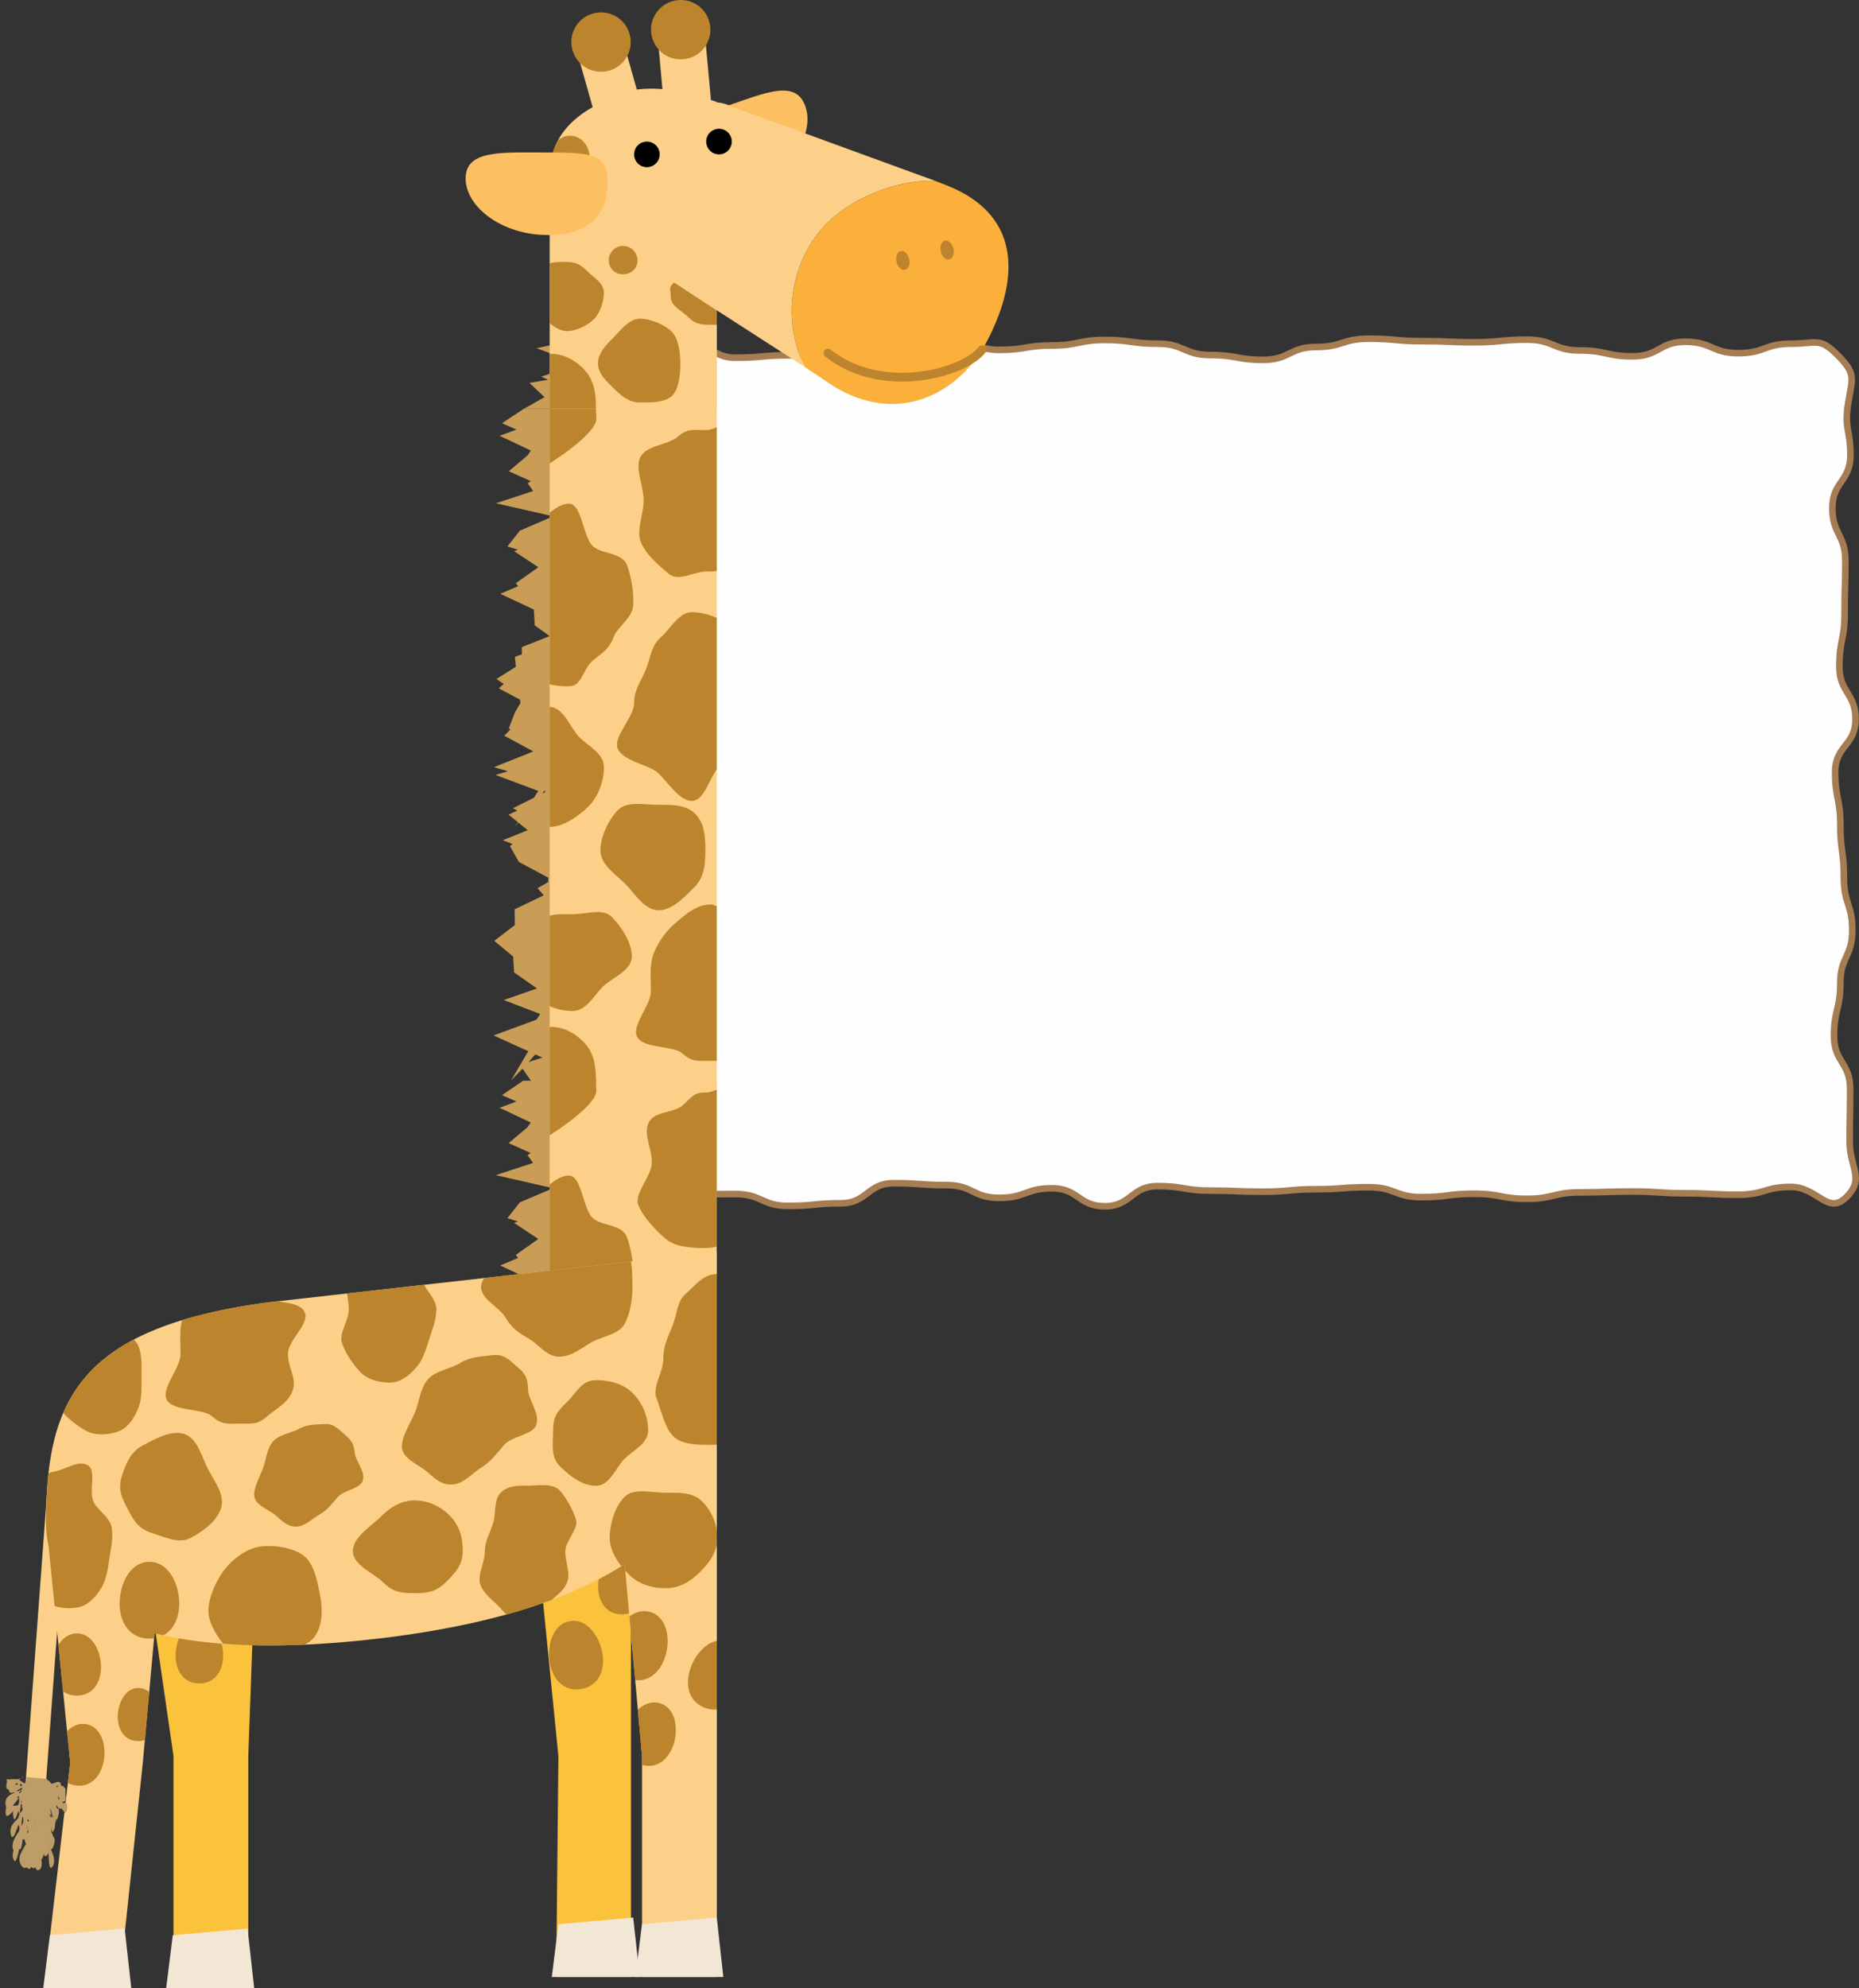 <svg id="レイヤー_1" data-name="レイヤー 1" xmlns="http://www.w3.org/2000/svg" xmlns:xlink="http://www.w3.org/1999/xlink" viewBox="0 0 845.24 903.72"><rect x="0" y="0" width="845.24" height="903.72" fill="#333333" stroke="none"/><defs><style>.cls-1,.cls-12,.cls-3{fill:none;}.cls-2{fill:#fefefe;}.cls-3{stroke:#a67c52;stroke-width:3px;}.cls-12,.cls-3{stroke-miterlimit:10;}.cls-4{fill:#c99d56;}.cls-5{fill:#fdd089;}.cls-6{fill:#fbc23b;}.cls-7{fill:#bc842c;}.cls-8{clip-path:url(#clip-path);}.cls-9{clip-path:url(#clip-path-2);}.cls-10{fill:#fcc062;}.cls-11{fill:#fbb03b;}.cls-12{stroke:#bc842c;stroke-linecap:round;stroke-width:4px;}.cls-13{clip-path:url(#clip-path-3);}.cls-14{fill:#f2e6d5;}.cls-15{fill:#be9c67;}.cls-16{clip-path:url(#clip-path-4);}</style><clipPath id="clip-path" transform="translate(-3.07 -184.41)"><rect class="cls-1" x="252.99" y="675.7" width="75.96" height="144.45"/></clipPath><clipPath id="clip-path-2" transform="translate(-3.07 -184.41)"><rect class="cls-1" x="253" y="370.28" width="75.96" height="305.74"/></clipPath><clipPath id="clip-path-3" transform="translate(-3.07 -184.41)"><path class="cls-1" d="M336,232.95a19.6,19.6,0,0,0-7-2v-0.16c-29.92-10.71-42.31-4-42.31-4C265.22,234.44,253,245.32,253,264.46V370.28h76v-44.8l40,25.8c-8.73-17-8.55-41.15,5.25-59.82,12.33-16.68,36.8-25.53,54-24.84Z"/></clipPath><clipPath id="clip-path-4" transform="translate(-3.07 -184.41)"><path class="cls-1" d="M124.86,776.46C39.25,788,24.32,820.83,24,875.35h0v0.08c0,0.18,0,.35,0,0.53s0,0.18,0,.28,0,0.12,0,.18c0,0.31,0,.62,0,0.93h0a49.72,49.72,0,0,0,1.17,10L35,985.77l-11,94.36H58l10-94.39,5.33-58.87c27.24,6.88,63.55,7,103.17,2.26,49.79-6,86-17.73,110.59-33.69l7.91,87.3v100.39h34V753.49Z"/></clipPath></defs><title>kirin</title><path class="cls-2" d="M838.75,346c-8.47-8.48-9.33-5.35-21.32-5.35s-12,4.31-24,4.31-12-5.18-24-5.18-12,6.61-24,6.61-12-2.66-24-2.66-12-4.91-24-4.91-12,1.18-24,1.18-12-.51-24-0.51-12-1.11-24-1.11-12,3.78-24,3.78-12,5.84-24,5.84-12-2.19-24-2.19-12-5.17-24-5.17-12-1.68-24-1.68-12,2.5-24,2.5-12,2-24,2-12-5.55-24-5.55-12,3.34-24,3.34-12,6.57-24,6.57-12-1.89-24-1.89-12,1.1-24,1.1-12-8.87-24-8.87-16.55-4.36-25,4.12,5.53,13,5.53,25.06-3.63,12-3.63,24-2.5,12-2.5,24,2.26,12,2.26,24,4.62,12,4.62,24-8.29,12-8.29,24,3.6,12,3.6,24,1,12,1,24,3.3,12,3.3,24-8.32,12-8.32,24,6.87,12,6.87,24-8.1,12-8.1,24,8.48,12,8.48,24-0.1,12-.1,24-1.57,12-1.57,24-11.8,16.67-3.31,25.18,13.14-1.2,25.13-1.2,12-.1,24-0.1,12,5.38,24,5.38,12-1.18,24-1.18,12-9.14,24-9.14,12,0.87,24,.87,12,5.81,24,5.81,12-4.36,24-4.36,12,8.18,24,8.18,12-9.17,24-9.17,12,2.05,24,2.05,12,0.49,24,.49,12-1.12,24-1.12,12-.92,24-0.92,12,4.52,24,4.52,12-1.55,24-1.55,12,2.31,24,2.31,12-2.93,24-2.93,12-.39,24-0.39,12,0.81,24,.81,12,0.64,24,.64,12-3.55,24-3.55,16.73,13.11,25.2,4.62,1.46-13.23,1.46-25.24,0.22-12,.22-24-7.33-12-7.33-24,2.87-12,2.87-24,5.44-12,5.44-24-3.82-12-3.82-24-1.62-12-1.62-24-2.35-12-2.35-24,9.27-12,9.27-24-7.35-12-7.35-24,2.37-12,2.37-24,0.35-12,.35-24-5.91-12-5.91-24,8.2-12,8.2-24-2.89-11.84-1-23.71C845.19,356.43,847.23,354.52,838.75,346Z" transform="translate(-3.07 -184.41)"/><path class="cls-3" d="M838.75,346c-8.47-8.48-9.33-5.35-21.32-5.35s-12,4.31-24,4.31-12-5.18-24-5.18-12,6.61-24,6.61-12-2.66-24-2.66-12-4.91-24-4.91-12,1.18-24,1.18-12-.51-24-0.51-12-1.11-24-1.11-12,3.78-24,3.78-12,5.84-24,5.84-12-2.19-24-2.19-12-5.17-24-5.17-12-1.68-24-1.68-12,2.5-24,2.5-12,2-24,2-12-5.55-24-5.55-12,3.34-24,3.34-12,6.57-24,6.57-12-1.89-24-1.89-12,1.1-24,1.1-12-8.87-24-8.87-16.55-4.36-25,4.12,5.53,13,5.53,25.06-3.63,12-3.63,24-2.5,12-2.5,24,2.26,12,2.26,24,4.62,12,4.62,24-8.29,12-8.29,24,3.6,12,3.6,24,1,12,1,24,3.3,12,3.3,24-8.32,12-8.32,24,6.87,12,6.87,24-8.1,12-8.1,24,8.48,12,8.48,24-0.1,12-.1,24-1.57,12-1.57,24-11.8,16.67-3.31,25.18,13.14-1.2,25.13-1.2,12-.1,24-0.1,12,5.38,24,5.38,12-1.18,24-1.18,12-9.14,24-9.14,12,0.87,24,.87,12,5.81,24,5.81,12-4.36,24-4.36,12,8.18,24,8.18,12-9.17,24-9.17,12,2.05,24,2.05,12,0.49,24,.49,12-1.12,24-1.12,12-.92,24-0.92,12,4.52,24,4.52,12-1.55,24-1.55,12,2.31,24,2.31,12-2.93,24-2.93,12-.39,24-0.39,12,0.81,24,.81,12,0.64,24,.64,12-3.55,24-3.55,16.73,13.11,25.2,4.62,1.46-13.23,1.46-25.24,0.22-12,.22-24-7.33-12-7.33-24,2.87-12,2.87-24,5.44-12,5.44-24-3.82-12-3.82-24-1.62-12-1.62-24-2.35-12-2.35-24,9.27-12,9.27-24-7.35-12-7.35-24,2.37-12,2.37-24,0.35-12,.35-24-5.91-12-5.91-24,8.2-12,8.2-24-2.89-11.84-1-23.71C845.19,356.43,847.23,354.52,838.75,346Z" transform="translate(-3.07 -184.41)"/><path class="cls-4" d="M248.06,370.26H241.2v0l-9.9,6.56,6.62,2.88-7.71,2.82,14.21,6.7L243,391.38l-8.6,7.26,10,4.47-1.39,1,2.47,3.52-16.91,5.56,26,5.93-15.13,6.52-5.66,7.17,4.78,1.52-1.73.66,11,7.27-10.2,7.26,1,1.39-8.09,3.43,15.26,7.17,0.39,7.17,6.79,4.9-12.67,5,0.05,3.27L237.2,483l0.43,4.53-8.85,5.54,3.32,2.27-2.24,2,9.72,5.16,0.11,1.52-2.46,4.15-2.79,7.27,0.66,0.59-2.75,2.83L245.55,526l-17.89,7.17L234,535l-5.63,1.7,19.45,7.26-2,3.11-9.53,4.75,2,1.09-4,1.84,4.23,3.41-1.31,2,1.51-1.84,4.33,3.49-11.37,4.55,4.43,1.71-1.17,1,4.05,7.17,13.4,7.17-0.11,2-4.79,2.76,2.78,3.25-13.2,6.35,0.1,7.17-9.39,7.17,8.62,7.17,0.42,7.17L247,633.6l0.12,0.19-15,5.22,16.54,6.37L247,647.94l-19.52,7.17,12.63,5.75,0,0,3.16,1.4-7.87,13.39,5.25-5.46,4,5.79H253l1.69-.39,4.46-.34h-4.23l-0.49.77,0.71-.77H274.4l-0.06,0,5.39-3.14,1.13,2.62-0.5-3,6.45-3.76-5.31-7.26-0.73-.47,2.67-2.43,7-2.74L273,647.89l20.9-7.18-7.45-7.18,9.85-7.18-4.19-7.18L283.31,612l-2.44-2.56,8.93-6.2-4.42-7.2-0.56-.43,8.34-5.14-10.93-4.77L283,580.8l-0.1-.07,11.29-4.65-8.48-7.18,4.61-7.18-9.52-6.27,6.76-2.65-2-1.62,6.92-3.81,0.84-7.18-8.4-7.18-2.19-4.13,7-6.77-3.55-1.8,0.43-3.51-3.87-3.15,0.46-2.17L296,504.29l-6.63-3.15,0.22-.25-0.66,0-8.05-3.82L279,494.8l0.18-1.77-0.59-2.17,1.37-.75-1.8-.84-0.56-2.06,0.18-.2,11.66-6.22-3.3-1.49,4.93-3.71,2.42-7.17,5-7.17L280.1,455l4.22-3,1-2.75,3.91-2.35,0.23-5.62,2.68-3.68-8.35-2.69-2.83-2.37-4.62-5.9,6-3.44,0-1.1,8.49-3.92,3.41-7.18,2.21-7.18L290,396.64l-5.44-3.31,3.07-6.15L290,380l-7.54-9.19-2.35,3.13-5.68-3.67H251.69m-0.8,173.26,0,1-1.33.66Zm-4.43,120.21,3.24,1.44-6.29,2Z" transform="translate(-3.07 -184.41)"/><rect class="cls-5" x="249.93" y="182.04" width="75.96" height="316.5"/><polygon class="cls-6" points="286.89 898.72 252.89 898.72 253.89 798.36 242.89 687.94 286.89 687.94 286.89 798.33 286.89 898.72"/><path class="cls-7" d="M296.6,905.58c0,7-3.8,12.69-10.83,12.69S275,912.61,275,905.58s3.75-15.12,10.78-15.12S296.6,898.55,296.6,905.58Z" transform="translate(-3.07 -184.41)"/><path class="cls-7" d="M277,936.24c1.23,7.79-2,14.74-9.78,16S254.25,947.82,253,940s1.51-17.42,9.3-18.66S275.74,928.45,277,936.24Z" transform="translate(-3.07 -184.41)"/><polygon class="cls-6" points="112.89 898.72 78.89 898.72 78.89 798.33 62.89 687.94 116.89 687.94 112.89 798.33 112.89 898.72"/><path class="cls-7" d="M104.52,937c0,7-3.8,12.69-10.83,12.69S82.91,944,82.91,937s3.75-15.12,10.78-15.12S104.52,930,104.52,937Z" transform="translate(-3.07 -184.41)"/><path class="cls-4" d="M247.57,675.7l-6.62,0v0l-9.66,6.56,6.62,2.88L230.2,688l14.21,6.7-1.47,2.12-8.6,7.26,10,4.47-1.39,1,2.47,3.52-16.91,5.56,26,5.93L239.43,731l-5.66,7.17,4.78,1.52-1.73.66,11,7.27-10.2,7.26,1,1.39-8.09,3.43,15.26,7.17,52.75-.25-18.41-6.22,4.22-3,1-2.75,3.91-2.35,0.23-5.62L292.1,743l-8.35-2.69L280.91,738l-4.62-5.9,6-3.44,0-1.1,8.49-3.92,3.41-7.18,2.21-7.18L290,702.06l-5.44-3.31,3.07-6.15,2.32-7.2-7.54-9.19-2.35,3.13-6.16-3.65H251.19" transform="translate(-3.07 -184.41)"/><rect class="cls-5" x="249.91" y="491.29" width="75.96" height="103.95"/><g class="cls-8"><path class="cls-7" d="M253,651v49.5S274.7,687,274.2,680s1-15.87-6.5-22.93S253,651,253,651Z" transform="translate(-3.07 -184.41)"/><path class="cls-7" d="M290.94,764.43c0,6.28-7,9.94-9,15.18-2.29,5.92-5.34,7-9.51,10.64-4.64,4.07-4.73,11.57-10.72,11.57s-12-.76-16.63-4.83c-4.18-3.66-12.76-7-15.05-13-2-5.24,1.27-13.32,1.27-19.6s2.9-12,4.93-17.21c2.29-5.92,3.86-12.62,8-16.28,4.64-4.07,11.46-12.09,17.45-12.09s6.39,15.35,11,19.41c4.18,3.66,13.14,2.66,15.43,8.58A49.21,49.21,0,0,1,290.94,764.43Z" transform="translate(-3.07 -184.41)"/><path class="cls-7" d="M353.94,712.83c0,6.28-3.52,11.47-5.55,16.71-2.29,5.92-4.27,11.18-8.45,14.84-4.64,4.07-9.76,7.37-15.75,7.37s-13.88-.15-18.51-4.22c-4.18-3.66-10.11-9.47-12.4-15.4-2-5.24,6.16-13,6.16-19.3s-3.7-12.34-1.68-17.57c2.29-5.92,11.46-4.66,15.64-8.33,4.64-4.07,4.8-5.87,10.79-5.87s16.48-10,21.12-5.9c4.18,3.66-4.51,17.09-2.23,23C345.12,703.41,353.94,706.56,353.94,712.83Z" transform="translate(-3.07 -184.41)"/></g><g class="cls-9"><path class="cls-7" d="M253,345.55v49.5s21.71-13.5,21.21-20.5,1-15.87-6.5-22.93S253,345.55,253,345.55Z" transform="translate(-3.07 -184.41)"/><path class="cls-7" d="M253,651.29v49.5s21.71-13.5,21.21-20.5,1-15.87-6.5-22.93S253,651.29,253,651.29Z" transform="translate(-3.07 -184.41)"/><path class="cls-7" d="M291,459c0,6.28-7,9.94-9,15.18-2.29,5.92-5.34,7-9.51,10.64-4.64,4.07-4.73,11.57-10.72,11.57s-12-.76-16.63-4.83c-4.18-3.66-12.76-7-15.05-13-2-5.24,1.27-13.32,1.27-19.6s2.9-12,4.93-17.21c2.29-5.92,3.86-12.62,8-16.28,4.64-4.07,11.46-12.09,17.45-12.09s6.39,15.35,11,19.41c4.18,3.66,13.14,2.66,15.43,8.58A49.21,49.21,0,0,1,291,459Z" transform="translate(-3.07 -184.41)"/><path class="cls-7" d="M347.87,635c0,6.28,4.16,11.36,2.14,16.6-2.29,5.92-7.05,7.79-11.23,11.45-4.64,4.07-6.68,3.6-12.67,3.6s-8.21.66-12.84-3.41c-4.18-3.66-18.42-2-20.71-7.91-2-5.24,6.45-14,6.45-20.33s-0.69-12.08,1.34-17.32a35.57,35.57,0,0,1,10.24-14c4.64-4.07,9.55-8.07,15.54-8.07s6.44,9.09,11.08,13.16c4.18,3.66,16.08,1.56,18.37,7.49C357.58,621.51,347.87,628.73,347.87,635Z" transform="translate(-3.07 -184.41)"/><path class="cls-7" d="M356.18,411.78a54.12,54.12,0,0,1-3.3,18.44c-2.29,5.92-12.13,5.59-16.3,9.25-4.64,4.07-6.38,4.76-12.37,4.76s-12.66,4.93-17.3.87c-4.18-3.66-10.23-8.51-12.52-14.44-2-5.24,1.32-12.6,1.32-18.88S292,398,294,392.76c2.29-5.92,12.78-6,17-9.64,4.64-4.07,7.22-3.2,13.21-3.2s17-10.45,21.63-6.39c4.18,3.66.23,15.64,2.52,21.56C350.38,400.32,356.18,405.5,356.18,411.78Z" transform="translate(-3.07 -184.41)"/><path class="cls-7" d="M350.07,504.08c0,6.28-9.4,10.21-11.43,15.45-2.29,5.92-3.89,9.15-8.06,12.82-4.64,4.07-6.88,16.14-12.87,16.14s-11.07-8.83-15.71-12.9c-4.18-3.66-15.85-5.14-18.14-11.06-2-5.24,7.52-14.16,7.52-20.44s3.37-10.21,5.39-15.45c2.29-5.92,2.49-10.76,6.66-14.42,4.64-4.07,8.29-11.55,14.28-11.55a30.62,30.62,0,0,1,18.29,7c4.18,3.66,13.09,8.15,15.38,14.07C353.4,488.94,350.07,497.8,350.07,504.08Z" transform="translate(-3.07 -184.41)"/><path class="cls-7" d="M277.67,533.26c0,6.42-2.75,13.51-7,17.71s-11.29,9.37-17.71,9.37-13.55-5.11-17.76-9.32-3.48-11.34-3.48-17.76-0.11-12.94,4.1-17.15,10.73-10.29,17.15-10.29,9.41,9.61,13.62,13.81S277.67,526.84,277.67,533.26Z" transform="translate(-3.07 -184.41)"/><path class="cls-7" d="M290.35,619.26c0,6.42-9.08,9.58-13.29,13.79S269.69,644,263.27,644a26.4,26.4,0,0,1-17.68-7c-4.21-4.21-9.45-11.26-9.45-17.68s7.39-11.33,11.59-15.54,9.12-3.75,15.54-3.75,13.82-2.94,18,1.26S290.35,612.84,290.35,619.26Z" transform="translate(-3.07 -184.41)"/><path class="cls-7" d="M323.78,571.08c0,6.42-.62,12.22-4.83,16.43s-10,10.71-16.43,10.71-10.95-7.77-15.16-12-11.3-8.74-11.3-15.16,3.84-14.2,8-18.41,12-2.37,18.41-2.37,12.48-.12,16.69,4.09S323.78,564.66,323.78,571.08Z" transform="translate(-3.07 -184.41)"/></g><polygon class="cls-5" points="198 739.89 198.11 739.96 198.11 739.86 198 739.89"/><path class="cls-4" d="M255.14,370.05h19.26l-0.06,0,5.39-3.14,1.13,2.62-0.5-3,6.45-3.76-5.31-7.26-0.73-.47,2.67-2.43,7-2.74L273,342.66l20.9-7.18-7.45-7.18,9.85-7.18-4.19-7.18-3.31-2.7H263.1L253.45,314l10.42,7.17L260,328.37l2.53-.65-4,5.22,0.13,7.21L247,342.71l19.48,7.17-17.37,5.75,0,0,3.16,1.4-8.49,1.43,6.87,6.5-9.41,5.31,7.68,0m-1.79,0h6.43l-0.3-.22" transform="translate(-3.07 -184.41)"/><path class="cls-10" d="M313.88,253.83c4.25,12.41,13.49,20.48,31.37,14.37s28.27-23,24-35.44-18.29-6.16-36.17,0S309.63,241.42,313.88,253.83Z" transform="translate(-3.07 -184.41)"/><path class="cls-11" d="M452.31,338.58h0c15-29.37,13.78-56.66-18.14-69.64l-5.91-2.32c-17.2-.69-41.67,8.16-54,24.84-13.8,18.68-14,42.84-5.25,59.82l12.66,8.44C410.86,378,439.25,364.09,452.31,338.58Z" transform="translate(-3.07 -184.41)"/><path class="cls-5" d="M336,232.95a19.6,19.6,0,0,0-7-2v-0.16c-29.92-10.71-42.31-4-42.31-4C265.22,234.44,253,245.32,253,264.46V370.28h76v-44.8l40,25.8c-8.73-17-8.55-41.15,5.25-59.82,12.33-16.68,36.8-25.53,54-24.84Z" transform="translate(-3.07 -184.41)"/><circle cx="294.12" cy="70.18" r="5.82"/><circle cx="326.91" cy="64.36" r="5.82"/><path class="cls-5" d="M270.37,202.74h21.5a0,0,0,0,1,0,0v31.75a10.75,10.75,0,0,1-10.75,10.75h0a10.75,10.75,0,0,1-10.75-10.75V202.74a0,0,0,0,1,0,0Z" transform="translate(-53.51 -99.25) rotate(-15.83)"/><circle class="cls-7" cx="276.33" cy="203.55" r="13.5" transform="translate(-48.11 -101.33) rotate(-15.83)"/><path class="cls-5" d="M303.78,197.82h21.5a0,0,0,0,1,0,0v31.75a10.75,10.75,0,0,1-10.75,10.75h0a10.75,10.75,0,0,1-10.75-10.75V197.82a0,0,0,0,1,0,0Z" transform="translate(-21.83 -154.66) rotate(-5.26)"/><circle class="cls-7" cx="312.58" cy="197.91" r="13.5" transform="translate(-19.9 -154.93) rotate(-5.26)"/><ellipse class="cls-7" cx="413.58" cy="302.81" rx="2.93" ry="4.38" transform="translate(-61.47 -81.54) rotate(-13.25)"/><ellipse class="cls-7" cx="433.7" cy="298.07" rx="2.93" ry="4.38" transform="translate(-59.85 -77.05) rotate(-13.25)"/><path class="cls-12" d="M449.62,343.37c-8.08,10.6-45.59,21.07-70.09,1.57" transform="translate(-3.07 -184.41)"/><g class="cls-13"><path class="cls-7" d="M253,345.33v49.5s21.71-13.5,21.21-20.5,1-15.87-6.5-22.93S253,345.33,253,345.33Z" transform="translate(-3.07 -184.41)"/><path class="cls-7" d="M312.38,349.62c0,4.87-.53,11.51-3.72,14.7s-9.84,3.07-14.7,3.07-8.41-3-11.6-6.18-7.41-6.73-7.41-11.6,4-8.68,7.15-11.87,7-8.44,11.87-8.44,11.28,2.65,14.47,5.84S312.38,344.75,312.38,349.62Z" transform="translate(-3.07 -184.41)"/><path class="cls-7" d="M277.63,317.33c0,4.26-1.75,9.4-4.55,12.19s-7.93,5.41-12.19,5.41-8.27-3.74-11.07-6.54-5.95-6.8-5.95-11.07,3-8.45,5.76-11.25,7-2.57,11.25-2.57,6.63,1.6,9.42,4.4S277.63,313.06,277.63,317.33Z" transform="translate(-3.07 -184.41)"/><path class="cls-7" d="M335.59,329.9c-2.78,2.78-6.34,2.1-10.57,2.1s-6.36-.76-9.14-3.54-7.85-4.9-7.85-9.14-1.26-3.71,1.51-6.48" transform="translate(-3.07 -184.41)"/><path class="cls-7" d="M271.15,255.95c0,5.11-3.79,8.37-8.89,8.37s-8.71-3.26-8.71-8.37,3.6-9.85,8.71-9.85S271.15,250.84,271.15,255.95Z" transform="translate(-3.07 -184.41)"/><path class="cls-7" d="M292.94,302.81a6.37,6.37,0,0,1-6.62,6.27,6.23,6.23,0,0,1-6.45-6.27,6.52,6.52,0,0,1,6.45-6.61A6.66,6.66,0,0,1,292.94,302.81Z" transform="translate(-3.07 -184.41)"/></g><path class="cls-10" d="M279.28,267.49c0,13.12-6.68,23.75-27.25,23.75s-37.25-12.63-37.25-25.75,16.68-11.75,37.25-11.75S279.28,254.37,279.28,267.49Z" transform="translate(-3.07 -184.41)"/><polygon class="cls-14" points="290.89 898.72 250.89 898.72 253.89 874.72 287.89 871.72 290.89 898.72"/><polygon class="cls-5" points="0 744.89 0.11 744.96 0.11 744.86 0 744.89"/><polygon class="cls-14" points="115.56 903.72 75.56 903.72 78.56 879.72 112.56 876.72 115.56 903.72"/><path class="cls-5" d="M124.86,776.46C39.25,788,24.32,820.83,24,875.35h0v0.08c0,0.18,0,.35,0,0.53s0,0.18,0,.28,0,0.12,0,.18c0,0.31,0,.62,0,0.93h0a49.72,49.72,0,0,0,1.17,10L35,985.77l-11,94.36H58l10-94.39,5.33-58.87c27.24,6.88,63.55,7,103.17,2.26,49.79-6,86-17.73,110.59-33.69l7.91,87.3v100.39h34V753.49Z" transform="translate(-3.07 -184.41)"/><rect class="cls-5" x="19.68" y="859.36" width="9.24" height="136.33" transform="translate(65.43 -183.68) rotate(4.23)"/><path class="cls-15" d="M15.09,992.32c0,0.15,0,.27,0,0.43-0.22,4.55-2.26.82-3.36,0.93a10.1,10.1,0,0,1,2-1.57l-0.41,0c-1.69,2.8-7.57-1.22-7.35,4.3,0.13,3.37,2.85.22,5.34-2.24a5.17,5.17,0,0,0-.24,1.79c-0.07,6,1.82-5.32,2,.68a7.57,7.57,0,0,1,0,1.11c-3.09,1.91-8,2.3-7.47,6.89,0.18,1.46.87,1.39,1.83,0.52,0.32,0.51.86-.4,1.45-1.62,0.8-1,1.67-2.23,2.55-3.47a3.72,3.72,0,0,1,.28,1.24c0.75,7-3.64,2-2.59,8.83,0.46,3,1.37.35,2.35-2.62,0,0.11,0,.23.06,0.35,0.21,1,.38,1.35.52,1.34a4.86,4.86,0,0,0-.8,1.86c-2,2-4.12,3.88-3.19,7.43,0.73,2.78,2-.54,3.42-4.67,0.06,0.21.11,0.41,0.19,0.64,0.36,1,.63,1.26.84,1q-0.08.23-.15,0.47c-2.34,3.32-4.52,6.57-3.21,9.66,1,2.36,2.21-1.24,3.49-6.12,0.08,0.18.18,0.36,0.29,0.54,0.5,0.84.9,0.82,1.25,0.2a4.09,4.09,0,0,0,.77,2.35,4.26,4.26,0,0,0,.46.56c-0.53,1.67-.56,3.14.9,4.13a1,1,0,0,0,1,.24c-0.14,1.45.15,2.42,1.35,2.48s1.64-1.69,1.52-4.27a1.52,1.52,0,0,0,.74-0.1c1.39-.48,1.62-2,1.39-4a5,5,0,0,0-.23-1.46v0a1.59,1.59,0,0,0,.83-0.51,3.41,3.41,0,0,0,.48-0.57c-0.36,5.25-1,11,1.09,8.61,2.79-3.21,0-6.15-.66-9.48A4.35,4.35,0,0,0,24,1017c0.25,0.57.61,0.58,1.16-.3a11.27,11.27,0,0,0,.67-1.23l0.34,0.62c0-.52,0-1,0-1.44,0.83-2.64-1.36-3-.87-5.82,0.33,0.37.66,0.74,1,1.12a10.07,10.07,0,0,0-.4-2.9c0.11-.25.22-0.5,0.36-0.79l0.08-.15c0.32,1,.64,2.05,1,2.94,0,0.68-.09,1.37-0.14,2a11.74,11.74,0,0,0-.85-1.15c0.2,3.94,0,9.78,1.37,6.15a5.65,5.65,0,0,0,.37-2.74,9.17,9.17,0,0,0,.54-1.81c0.3,0.16.57-.14,0.81-1.08,1.28-5.09-.53-3-0.78-4.95a5,5,0,0,0,0-1.36c0.05-.45.13-1,0.26-1.63,1.2-5.84,1.66,7.87,2.63,1.9,0.07-.4.11-0.75,0.13-1.06,0.55,0.38,1,.17,1.19-1,0.44-2.3-.69-3.47-2.28-4.31,0.05-.29.1-0.65,0.15-1.2,0.33-3.86-2.34-1.92-4.28-1.49-0.74-1.07-1.41-1.76-1.91-1.62,0-.19,0-0.38,0-0.61L15,992.25A0.87,0.87,0,0,1,15.09,992.32Zm14.74,5.46c-0.37-.17-0.75-0.33-1.13-0.48C29.07,994.83,29.46,996.53,29.82,997.79Zm0,3.38c-0.7-.08-1.31-0.37-1.28-2.17C29,999.75,29.4,1000.5,29.81,1001.17ZM11.39,1000c0.52-.74,1-1.47,1.56-2.16A2.29,2.29,0,0,1,11.39,1000Zm5.77,20c0-.34-0.09-0.69-0.12-1-0.31.78-.67,1.56-1,2.33-0.12-1.53-.44-3.64-0.61-5.43-0.16.31-.32,0.62-0.46,0.93,0.12-.77.24-1.62,0.35-2.52,0,0.48.05,1,.1,1.59l0.22-.42a3.1,3.1,0,0,0,1,2.54l0.29,0.24q0,0.37.08,0.75l0.21-.56a0.69,0.69,0,0,0,.34.09C17.43,1019,17.29,1019.5,17.16,1020Zm6.34-6.06c-0.21-.72-0.47-1.47-0.74-2.23C23.22,1011.83,23.43,1012.68,23.5,1013.92Zm-0.45-12.15,0-.06a36.66,36.66,0,0,1,.31,4.63A5.75,5.75,0,0,1,23.05,1001.78Zm-6.65,3.89-0.08.2,0-.34,0,0.13c0.7-1.61,1.38-2.22,2-1.06a5.14,5.14,0,0,1,.6,2c-0.12.32-.25,0.63-0.39,1l0.15,0.11a8.5,8.5,0,0,0-.3,2.31,9.1,9.1,0,0,0,.53-2.06c0.71,0.89.72,2.35,0.42,4.06a1.71,1.71,0,0,1,.93-0.1c-0.18-1.8,0-3.33.94-4.23-0.13-.4-0.24-0.79-0.35-1.17a1.93,1.93,0,0,1,.44,1.1l-0.09.07,0.14,0.42a21.34,21.34,0,0,1-.39,4.23,1.08,1.08,0,0,0-.69-0.41c0.06,0.65.17,1.33,0.31,2a3.81,3.81,0,0,0-.12,1.17l0.17-.92c0.13,0.67.29,1.35,0.45,2a7.48,7.48,0,0,0,.11-3.48,4.42,4.42,0,0,1,.65-0.67,1,1,0,0,1,.84-0.31c-0.38,2.23-.95,4.77-1.13,6.47-0.15-.66-0.32-1.33-0.48-2q-0.09.46-.19,0.94a7.54,7.54,0,0,1-.43-2.06c-0.37,1.91-.75,3.81-1,5.38l-0.17-1.19q-0.13.54-.28,1.09c-0.26-1.46-.59-3-0.74-4.42L18,1017.08c0-.44-0.09-1-0.18-1.52a4,4,0,0,0-.23-1.37l-0.08-.44a1,1,0,0,1,.81-0.07,9.79,9.79,0,0,0,0,2.22c0.13-.44.26-0.87,0.39-1.3,0.18,1.5.41,3.07,0.63,4.63,0.57-2.39.74-4.46-.45-5.28,0.19-.69.34-1.36,0.46-2a1.49,1.49,0,0,0-.83.84,26.89,26.89,0,0,1-.12-2.84,20.69,20.69,0,0,1-1.16,2.5c-0.09-.52-0.18-1-0.25-1.53-0.25.54-.48,1.07-0.68,1.58-0.42-.3-0.68-0.25-0.84.07,0.09-.75.17-1.51,0.26-2.28A7.26,7.26,0,0,0,16.41,1005.66Zm-1.21-1.25,0,0.09a6.34,6.34,0,0,1,.61,2.62c-0.4,1.16-.8,2.56-1.2,4.08-0.64,1.2-1.4,2.34-1.93,3.51a61.15,61.15,0,0,0,.64-6.18,6,6,0,0,0,1-3,22.23,22.23,0,0,0-1,2.26q0-.36.07-0.7c-0.42.65-.92,1.21-1.36,1.81a43.26,43.26,0,0,0,.58-5.24c0.6-1.37,1.15-1.84,1.53,0a8.54,8.54,0,0,0-.75,3.43,5.3,5.3,0,0,0,.88-2.55,6.57,6.57,0,0,1,0,1A3.7,3.7,0,0,1,15.2,1004.41Z" transform="translate(-3.07 -184.41)"/><path class="cls-15" d="M13.68,996.55c-2.84-.61-6.53-2.7-6.57,1.18,0,2,1.06,2,2.52,1.3a5.89,5.89,0,0,0-.19,1.41,5,5,0,0,0,.12,1.6c-2.18.46-3.93,1.3-3.76,3.87a4.22,4.22,0,0,0,.09.62,4.29,4.29,0,0,0-.27,1.88c0.17,4.25,3.63-1.53,5.87-3.35a8.88,8.88,0,0,1-2.62.19c1-1.18,2-2.61,2.92-3.6l-1.1.17c0.86-.92,1.91-2.5,2.29-1.21a5.27,5.27,0,0,0-1.19,1c0.44-.07.88-0.14,1.31-0.23,0,0.2,0,.39,0,0.64a3.28,3.28,0,0,1-.79,2.5,0.67,0.67,0,0,1,.82.57,11.35,11.35,0,0,0-.34,1.09,3.34,3.34,0,0,0,.49-0.34c0,0.05,0,.09,0,0.14a5.58,5.58,0,0,1-.32,2.67,1,1,0,0,1,.33.56,24.94,24.94,0,0,0-.91,2.53,9.47,9.47,0,0,0,1.12-1.51c1,6.41-2.58,2.41-1.51,8.14a6.1,6.1,0,0,0-1,4.2c-1.62,2.22-2.73,4.48-1.82,7s1.81-.59,2.66-4.7c0.89,1.22,1.28-1.91,1.65-5.5a20.15,20.15,0,0,0,2.19-3.29c0-.09-0.07-0.18-0.11-0.26-0.58-1.25-1.1-1-1.59.18-0.1.56-.2,1.11-0.3,1.62,0-.39.08-0.78,0.13-1.17,0.06-.16.12-0.31,0.18-0.45l0.13-.7a7.65,7.65,0,0,0,1.4-4.12,0.37,0.37,0,0,0-.56,0,3.76,3.76,0,0,1,.47-1.15,6.57,6.57,0,0,1,.09,1.11,2.17,2.17,0,0,1,.51.68,9,9,0,0,1,.53,1.15,7.62,7.62,0,0,1-.87,3.06,6.32,6.32,0,0,1,.37,1.22c-0.83,1.3-1.81,2.4-.74,4.5v0c-1.64,3.58-4.86,6.79-2.67,10.49,0.82,1.39,1.71,1.62,2.56,1a2,2,0,0,0,.51.52c0.76,0.52,1.22.17,1.48-.73a2,2,0,0,0,1,.58,0.94,0.94,0,0,0,1.1-.39c0.13,1.06.52,1.6,1.35,1.31,1.44-.5,1.59-2.32,1.25-4.68a13.66,13.66,0,0,0,1.38-3.27,2.51,2.51,0,0,0,.76-0.67,4,4,0,0,0,1-2.43c0.2,5.72.17,12.22,2,9.34,1.58-2.53,0-6.23-2-10.12,0-.17,0-0.35-0.05-0.53,0-.64-0.06-1.25-0.1-1.83a10.35,10.35,0,0,0,.76,3.37c0.42,1.46.9,1.93,1.51,0.49,1.34-3.21.72-4.1,0.07-5a10.46,10.46,0,0,0-.77-2,8.64,8.64,0,0,1,.62-3.32c0-.14.09-0.26,0.14-0.37l-0.17-.15c0.67-3.61-2.55-1.92-1.25-7,0.68,0.87,1.3,5.09,1.91,6.31,0.12,0,.21.07,0.29,0.32,0.2,0,.39-0.34.58-1.36,1.12-5.9-1.53-.89-1.24-5l1.15,0.81a13.43,13.43,0,0,0-1-2.18h0a2.62,2.62,0,0,1,.48-1.37c1.21,2,2.32,3.53,2.88,2.41,1.25,1.71,2.44,3.18,2.75.36,0.38-3.48-1.07-2.68-2.34-2.41,0.28-3-1.1-1.27-1.68-2.07,0-.19,0-0.36,0-0.58,0.44-6.1,3.09,3.46,3.3-2.66,0.05-1.42-.22-1.91-0.66-1.93-0.57-1.84-3,0-4.63,0a3.6,3.6,0,0,1,.45-1.73l-0.41,0a0.9,0.9,0,0,1-1.34-.14l-9.41-.95s0,0,0,.07a3.21,3.21,0,0,1-.35,1.43,1.07,1.07,0,0,1,.6.71c-0.39.67-1.09,0.6-2,.13a1.64,1.64,0,0,0,1.35-.84,2.82,2.82,0,0,0-2.07.4,34.43,34.43,0,0,1-3-2.44L6,993.24C6.45,997,12.59,993.36,13.68,996.55Zm16.83,1.6c-0.33.27-.65,0.53-1,0.76C29.8,997.39,30.15,997.51,30.51,998.15Zm-6,19.4c0-.13-0.06-0.24-0.1-0.35s0-.2,0-0.29l0.09,0.64c0.07,0.27.13,0.59,0.18,0.94s0,0.45.06,0.67Zm0.39-9.61c0.09,1,.14,2.14.19,3.3A5.25,5.25,0,0,1,24.88,1007.94ZM23,1009.82a8.81,8.81,0,0,0,.61,2.17c0.26,1.21.49,2.69,0.72,4.2a0.58,0.58,0,0,0-.15-0.23c0,0.26.05,0.53,0.08,0.79-0.27-.52-0.63-0.59-1.11-0.08l-0.12-.29,0.07-.07c0.53-.45.88-0.53,1.08-0.35a14.12,14.12,0,0,0-2.26-6.52l-0.1-.11C22.23,1008.73,22.61,1009,23,1009.82Zm-3.9,14.3-0.37,1.33q0.17-.87.31-1.79C19,1023.82,19,1024,19,1024.12Zm0.33-9.57c0,0.12,0,.25-0.06.37,0-.17,0-0.31-0.08-0.44Zm-0.25-1.32c0,0.21-.06.43-0.09,0.65a0.69,0.69,0,0,0-.16-0.21A2.16,2.16,0,0,1,19.14,1013.23ZM18.05,1028c0,0.2-.07.39-0.11,0.58l-0.31.72C17.79,1028.93,17.92,1028.5,18.05,1028ZM13.85,998.1c-0.29,4-2,1.11-3.22.41,1-.57,2.08-1.29,3.08-1.86A3.93,3.93,0,0,1,13.85,998.1Z" transform="translate(-3.07 -184.41)"/><g class="cls-16"><path class="cls-7" d="M134,799.93c0,6.28,4.16,11.36,2.14,16.6-2.29,5.92-7.05,7.79-11.23,11.45-4.64,4.07-6.68,3.6-12.67,3.6s-8.21.66-12.84-3.41c-4.18-3.66-18.42-2-20.71-7.91-2-5.24,6.45-14,6.45-20.33s-0.69-12.08,1.34-17.32a35.57,35.57,0,0,1,10.24-14c4.64-4.07,9.55-8.07,15.54-8.07s6.44,9.09,11.08,13.16c4.18,3.66,16.08,1.56,18.37,7.49C143.69,786.43,134,793.66,134,799.93Z" transform="translate(-3.07 -184.41)"/><path class="cls-7" d="M362.16,802.08c0,6.28,0,14.18-2,19.42-2.29,5.92-6.49,13.93-10.66,17.59-4.64,4.07-14.55,2.11-20.54,2.11s-14.71.59-19.35-3.47c-4.18-3.66-5.76-11.78-8.05-17.7-2-5.24,3.1-11.67,3.1-17.95s2.22-9.87,4.24-15.11c2.29-5.92,1.86-10.81,6-14.47,4.64-4.07,8-8.89,14-8.89s15.8-2.5,20.44,1.57c4.18,3.66.55,14.62,2.84,20.55C354.25,791,362.16,795.8,362.16,802.08Z" transform="translate(-3.07 -184.41)"/><path class="cls-7" d="M297.75,834.41c0,6.42-6.45,8.92-10.66,13.12s-6.7,12.3-13.12,12.3-12.22-4.79-16.43-9-3-10-3-16.43,2.36-8.69,6.57-12.89,6.47-9.68,12.89-9.68,12.51,1.65,16.72,5.86A24.06,24.06,0,0,1,297.75,834.41Z" transform="translate(-3.07 -184.41)"/><path class="cls-7" d="M84.58,913.4c0,8.82-4.77,15.92-13.59,15.92s-13.53-7.1-13.53-15.92,4.71-19,13.53-19S84.58,904.58,84.58,913.4Z" transform="translate(-3.07 -184.41)"/><path class="cls-7" d="M305.52,937.51c-2.42,7.67-8.51,12.55-16.19,10.13s-9.82-9.89-7.41-17.56,9.29-15.22,17-12.8S307.93,929.84,305.52,937.51Z" transform="translate(-3.07 -184.41)"/><path class="cls-7" d="M340.41,950.84c-2.42,7.67-8.51,12.55-16.19,10.13s-9.82-9.89-7.41-17.56,9.29-15.22,17-12.8S342.83,943.17,340.41,950.84Z" transform="translate(-3.07 -184.41)"/><path class="cls-7" d="M309.36,977.3c-2.22,7-7.81,11.52-14.85,9.3s-9-9.07-6.8-16.12,8.53-14,15.57-11.75S311.58,970.26,309.36,977.3Z" transform="translate(-3.07 -184.41)"/><path class="cls-7" d="M49,942.32c0,7.15-3.87,12.91-11,12.91s-11-5.76-11-12.91,3.82-15.39,11-15.39S49,935.17,49,942.32Z" transform="translate(-3.07 -184.41)"/><path class="cls-7" d="M50.11,985.59c-1.5,7-6.48,11.82-13.48,10.32s-9.52-7.93-8-14.92,7-14.25,13.95-12.75S51.61,978.6,50.11,985.59Z" transform="translate(-3.07 -184.41)"/><path class="cls-7" d="M75.37,964.89c0,6.1-3.3,11-9.4,11s-9.36-4.92-9.36-11,3.26-13.13,9.36-13.13S75.37,958.79,75.37,964.89Z" transform="translate(-3.07 -184.41)"/><path class="cls-7" d="M146.41,928c-3.6,5.32-11.13,6.08-17,7.21s-14.29,4.94-19.6,1.34S99.09,924.84,98,919s2.5-14.32,6.1-19.64,10.37-10.58,16.21-11.71,15-.06,20.29,3.54,6.81,12.23,7.94,18.08S150,922.71,146.41,928Z" transform="translate(-3.07 -184.41)"/><path class="cls-7" d="M213.46,889.49c0,6.42-3.47,10-7.68,14.16s-7.74,5-14.16,5-10.06-.64-14.27-4.84-13.82-7.85-13.82-14.27,8.35-11.32,12.56-15.53,9.11-7.52,15.53-7.52a22.39,22.39,0,0,1,16,7C211.84,877.68,213.46,883.07,213.46,889.49Z" transform="translate(-3.07 -184.41)"/><path class="cls-7" d="M103.56,870c-1.93,6.12-8.51,10.77-13.79,13.52s-11.1-.12-17.22-2.05-8.32-5.11-11.07-10.38-5-9.2-3.12-15.32,4.26-11.47,9.54-14.22,12.76-7.21,18.88-5.28,8.11,10.7,10.86,16S105.49,863.88,103.56,870Z" transform="translate(-3.07 -184.41)"/><path class="cls-7" d="M329.24,883.56c0,6.42-3.77,11.37-8,15.58s-9.16,7.26-15.58,7.26-12.41-2-16.62-6.22-8.75-10.2-8.75-16.62,2.51-14.44,6.72-18.65S299.28,863,305.7,863s12.39-.27,16.6,3.94A23.68,23.68,0,0,1,329.24,883.56Z" transform="translate(-3.07 -184.41)"/><path class="cls-7" d="M260.1,889.8c0,4.77,2.24,9.27,1,13.31-1.41,4.74-5.8,6.86-8.44,9.93-3.25,3.79-5,11.74-9.3,11.74s-9.2-5.25-12.45-9c-2.64-3.07-8.12-6.63-9.53-11.37-1.2-4,2.1-9.81,2.1-14.58S226,881,227.22,877c1.41-4.74.48-10.56,3.12-13.62,3.25-3.79,8.72-3.61,13.06-3.61s11.16-1.34,14.42,2.45A40.25,40.25,0,0,1,265,875.36C266.16,879.4,260.1,885,260.1,889.8Z" transform="translate(-3.07 -184.41)"/><path class="cls-7" d="M238.11,805.62c3.76,3.23,4.94,5,5.06,10.6,0.1,4.6,5.82,11.12,3.6,16.23-1.9,4.38-11,4.75-14.52,8.84s-6,7.53-10.08,10.07c-4.72,3-8.07,7.21-12.63,7.81-5.54.73-8.67-2.59-12.43-5.81s-11.2-5.75-11.32-11.33c-0.1-4.6,3.65-10.2,5.87-15.32,1.9-4.38,2.39-11.11,5.9-15.2s10.55-4.85,14.59-7.4c4.72-3,9.92-3,14.48-3.62C232.18,799.77,234.35,802.39,238.11,805.62Z" transform="translate(-3.07 -184.41)"/><path class="cls-7" d="M159.74,836.48c3.07,2.64,4.24,4.19,4.65,8.48,0.35,3.73,5.14,8.66,3.56,12.75-1.38,3.57-8.56,4.06-11.36,7.32s-4.81,5.89-8.12,7.79c-3.81,2.18-6.65,5.37-10.39,5.58-4.3.25-6.76-2.6-9.83-5.24s-9.16-4.36-9.57-8.65c-0.35-3.73,2.35-8.42,3.93-12.52,1.38-3.57,1.73-9,4.53-12.26s8.46-3.83,11.78-5.73c3.81-2.18,7.93-2,11.67-2.21C154.87,831.55,156.67,833.85,159.74,836.48Z" transform="translate(-3.07 -184.41)"/><path class="cls-7" d="M290.61,769.39c0,5.75-1,12.49-3.71,17.13s-10.27,5.4-15.06,8.17-8.86,6.45-14.6,6.45-9-5.43-13.64-8.12-7.88-4.82-10.65-9.61-11.15-8.27-11.15-14,8.91-9.12,11.59-13.76,4.78-8.2,9.57-11,8.53-6.76,14.28-6.76,9.6,4.14,14.24,6.82,13.59,2.21,16.36,7S290.61,763.64,290.61,769.39Z" transform="translate(-3.07 -184.41)"/><path class="cls-7" d="M201.46,779.65c0,5.06-2.05,9.53-3.34,13.82-1.51,5-3,9.42-5.85,12.66-3.47,4-7.46,6.8-12.08,6.8s-10.34-1.32-13.81-5.3c-2.82-3.24-6.38-8-7.89-13-1.29-4.29,3.15-9.89,3.15-15s-1.93-9.91-.64-14.2c1.51-5,7.37-6.34,10.2-9.59,3.47-4,4.36-5.59,9-5.59s12-4,15.43,0c2.82,3.24-2,11.46-.48,16.48C196.43,771,201.46,774.59,201.46,779.65Z" transform="translate(-3.07 -184.41)"/><path class="cls-7" d="M53.88,879c0.79,5-.53,9.74-1.13,14.17-0.71,5.19-1.52,9.77-3.81,13.42-2.8,4.47-6.31,7.88-10.87,8.6s-10.41.3-14.45-3.09c-3.3-2.76-7.54-6.91-9.82-11.64-1.94-4,1.53-10.25.74-15.25s-3.43-9.49-2.83-13.93c0.71-5.19,6.27-7.43,8.55-11.08,2.8-4.47,3.46-6.22,8-6.94s11.18-5.78,15.23-2.39c3.3,2.76-.13,11.59,2.15,16.32C47.6,871.24,53.09,874,53.88,879Z" transform="translate(-3.07 -184.41)"/><path class="cls-7" d="M66.32,797.15c1.55,4.82,1,9.7,1.09,14.18,0.1,5.24,0,9.9-1.72,13.85-2.08,4.85-5,8.75-9.43,10.16S46,837.2,41.52,834.47c-3.68-2.22-8.49-5.67-11.46-10-2.54-3.69-.16-10.32-1.71-15.13s-4.8-8.87-4.88-13.34c-0.1-5.24,5-8.35,6.66-12.3,2.08-4.85,2.53-6.71,6.92-8.12s10.14-7.28,14.66-4.55c3.68,2.22,1.77,11.35,4.74,15.67C59,790.39,64.77,792.33,66.32,797.15Z" transform="translate(-3.07 -184.41)"/></g><polygon class="cls-14" points="59.68 903.72 19.68 903.72 22.68 879.72 56.68 876.72 59.68 903.72"/><polygon class="cls-14" points="328.89 898.72 288.89 898.72 291.89 874.72 325.89 871.72 328.89 898.72"/></svg>